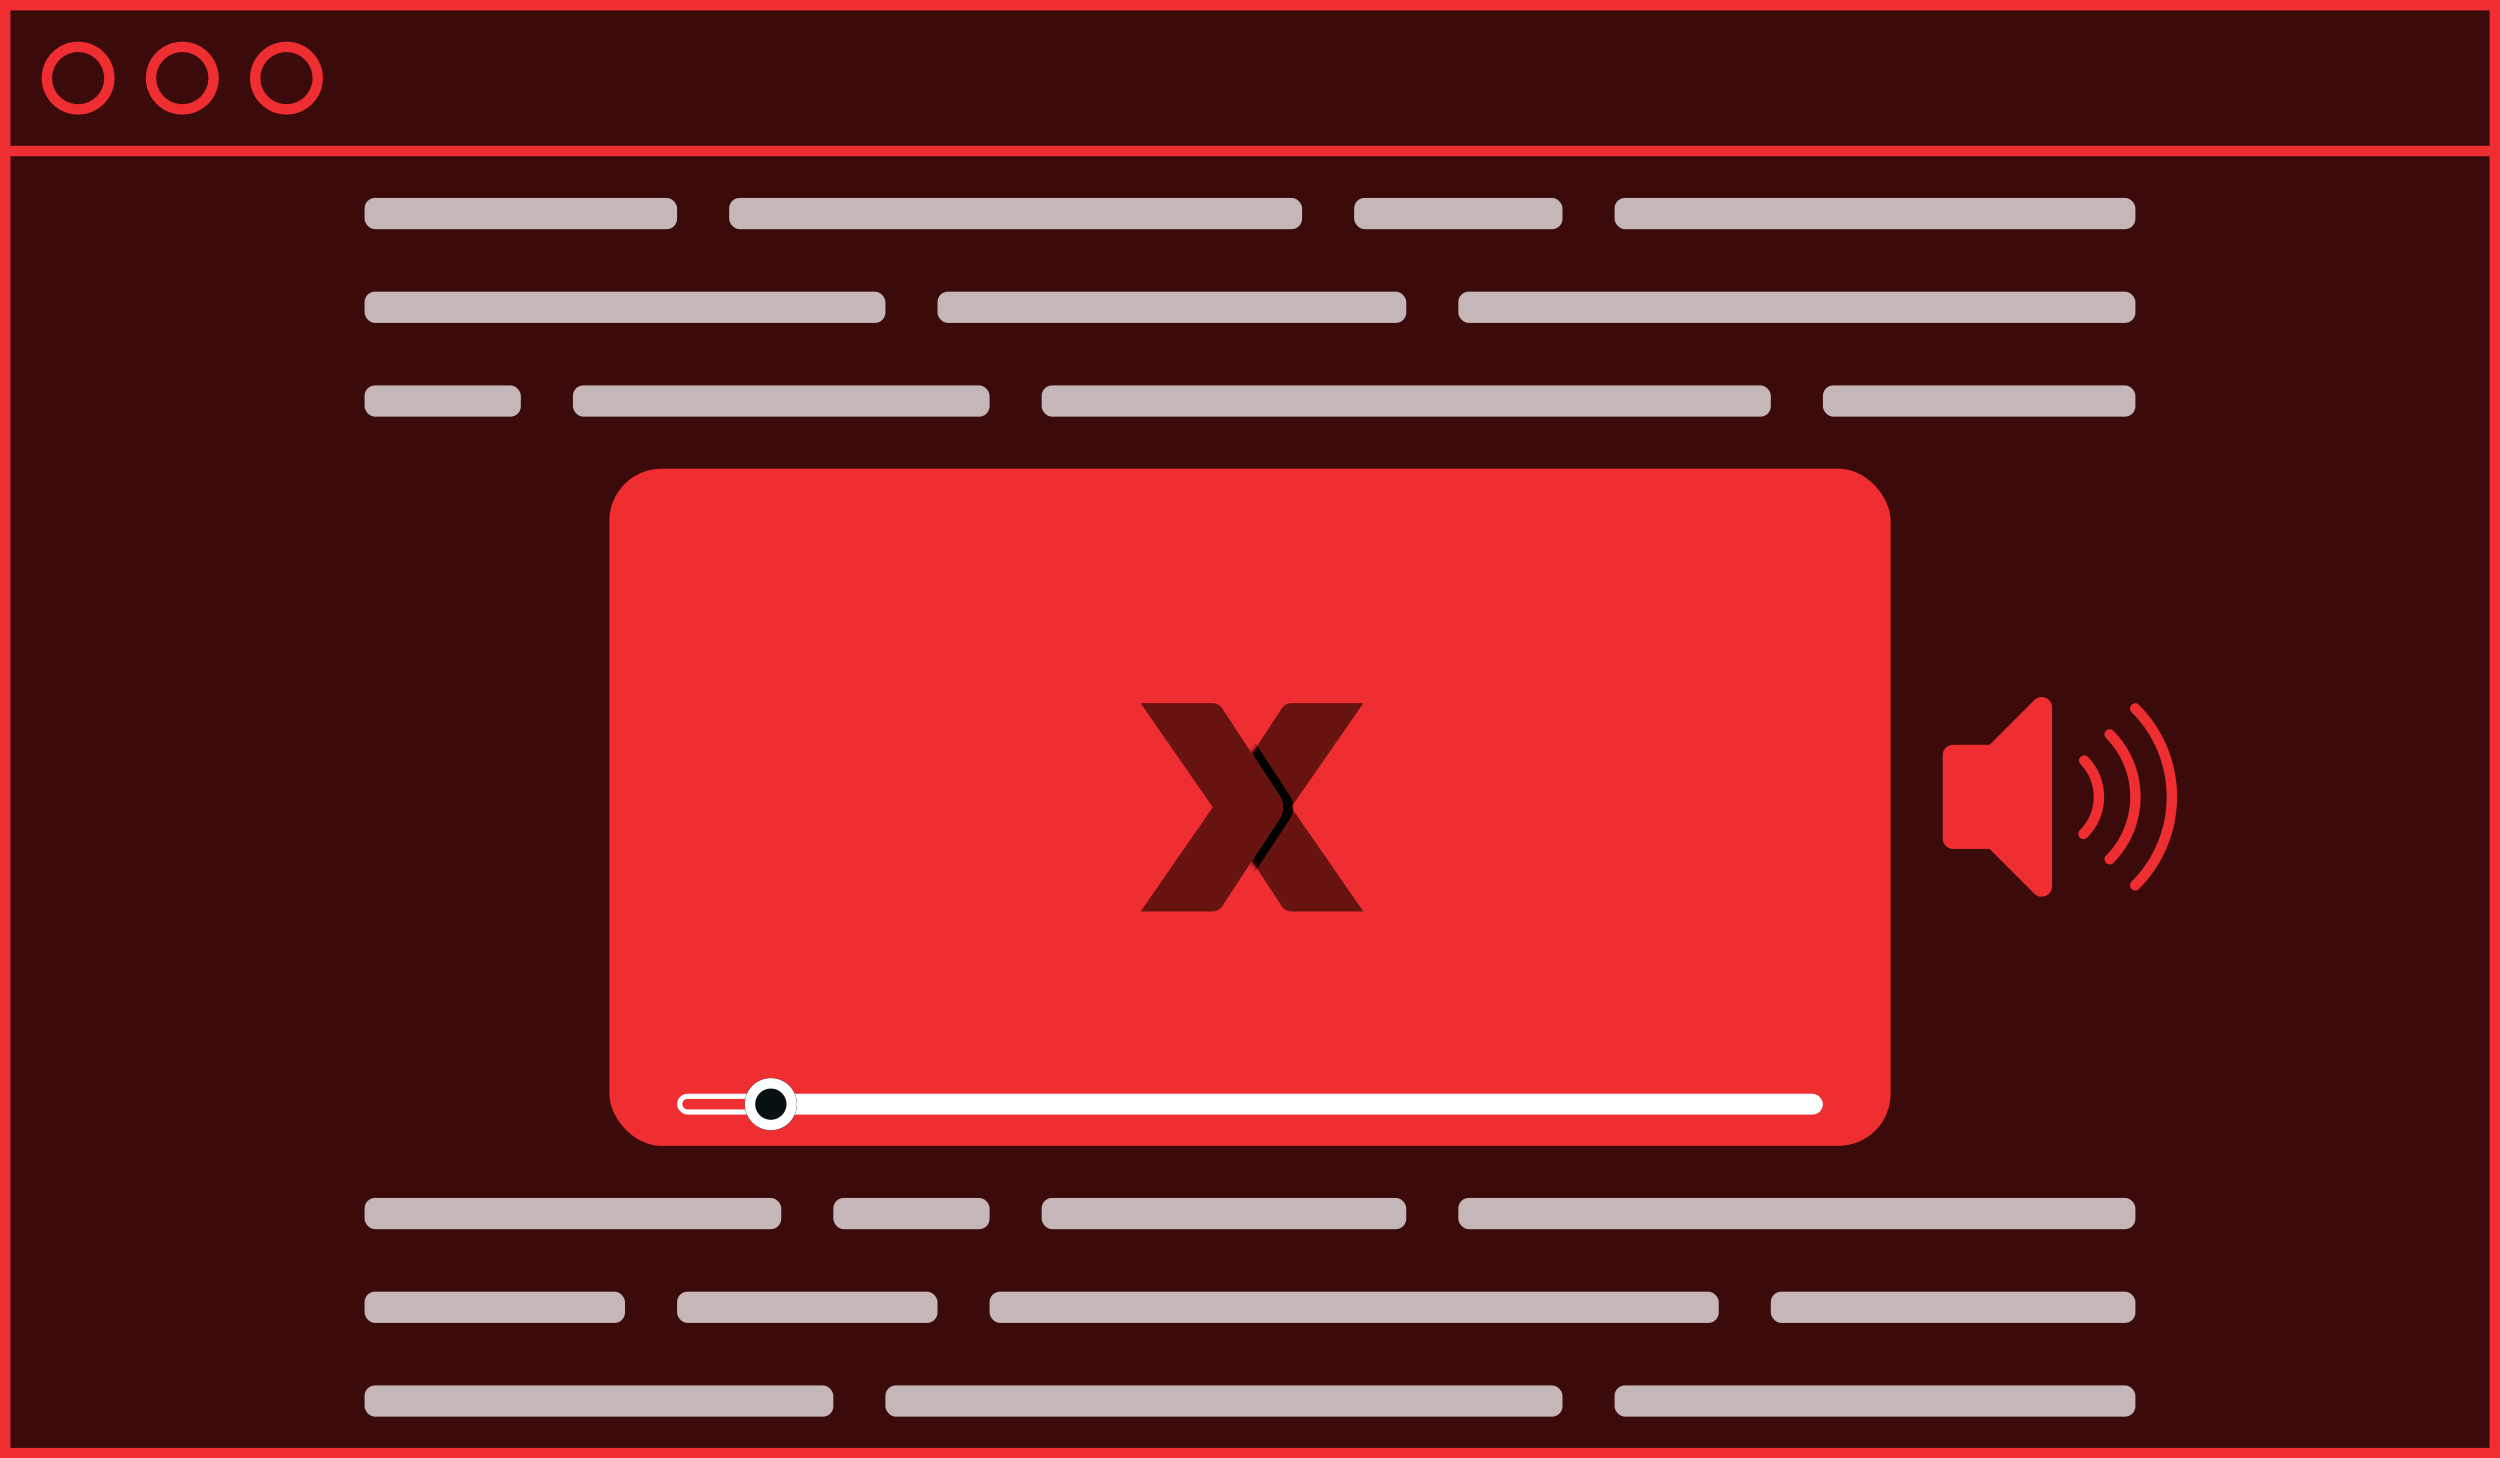 <?xml version="1.0" encoding="UTF-8"?>
<svg width="480px" height="280px" viewBox="0 0 480 280" version="1.1" xmlns="http://www.w3.org/2000/svg" xmlns:xlink="http://www.w3.org/1999/xlink">
    <!-- Generator: Sketch 47.1 (45422) - http://www.bohemiancoding.com/sketch -->
    <title>Autoplay</title>
    <desc>Created with Sketch.</desc>
    <defs>
        <rect id="path-1" x="0" y="0" width="480" height="280"></rect>
        <circle id="path-2" cx="148" cy="212" r="5"></circle>
        <filter x="-150.0%" y="-150.0%" width="400.0%" height="400.0%" filterUnits="objectBoundingBox" id="filter-3">
            <feOffset dx="0" dy="0" in="SourceAlpha" result="shadowOffsetOuter1"></feOffset>
            <feGaussianBlur stdDeviation="5" in="shadowOffsetOuter1" result="shadowBlurOuter1"></feGaussianBlur>
            <feComposite in="shadowBlurOuter1" in2="SourceAlpha" operator="out" result="shadowBlurOuter1"></feComposite>
            <feColorMatrix values="0 0 0 0 0.933   0 0 0 0 0.18   0 0 0 0 0.192  0 0 0 0.7 0" type="matrix" in="shadowBlurOuter1"></feColorMatrix>
        </filter>
        <path d="M11.867,39.059 C12.236,39.624 12.955,40 13.629,40 L27.493,40 L13.629,20 L27.493,0.002 L13.629,0 C12.953,0 12.236,0.374 11.867,0.941 L0.706,18 C-0.015,19.108 -0.017,20.893 0.706,22 L11.867,39.059 Z" id="path-4"></path>
        <path d="M0.352,39.059 C-0.017,39.624 -0.735,40 -1.41,40 L-15.273,40 L-1.41,20 L-15.273,0.002 L-1.41,0 C-0.734,0 -0.016,0.374 0.352,0.941 L11.514,18 C12.234,19.108 12.236,20.893 11.514,22 L0.352,39.059 Z" id="path-6"></path>
        <filter x="-18.3%" y="-17.5%" width="151.2%" height="135.0%" filterUnits="objectBoundingBox" id="filter-7">
            <feOffset dx="2" dy="0" in="SourceAlpha" result="shadowOffsetOuter1"></feOffset>
            <feGaussianBlur stdDeviation="2" in="shadowOffsetOuter1" result="shadowBlurOuter1"></feGaussianBlur>
            <feColorMatrix values="0 0 0 0 0.933   0 0 0 0 0.18   0 0 0 0 0.192  0 0 0 0.7 0" type="matrix" in="shadowBlurOuter1"></feColorMatrix>
        </filter>
    </defs>
    <g id="Illustrations" stroke="none" stroke-width="1" fill="none" fill-rule="evenodd">
        <g id="Autoplay">
            <g>
                <g>
                    <g id="Base">
                        <g id="Rectangle-2">
                            <use fill="#3B0B0C" fill-rule="evenodd" xlink:href="#path-1"></use>
                            <rect stroke="#EE2E31" stroke-width="2" x="1" y="1" width="478" height="278"></rect>
                        </g>
                        <rect id="Rectangle" fill="#EE2E31" x="0" y="28" width="480" height="2"></rect>
                        <circle id="Oval" stroke="#EE2E31" stroke-width="2" cx="15" cy="15" r="6"></circle>
                        <circle id="Oval-Copy" stroke="#EE2E31" stroke-width="2" cx="35" cy="15" r="6"></circle>
                        <circle id="Oval-Copy-2" stroke="#EE2E31" stroke-width="2" cx="55" cy="15" r="6"></circle>
                    </g>
                    <g id="text" transform="translate(70, 38)" fill="#FFFFFF" opacity="0.7">
                        <rect id="Rectangle-3" x="0" y="0" width="60" height="6" rx="2"></rect>
                        <rect id="Rectangle-3" x="70" y="0" width="110" height="6" rx="2"></rect>
                        <rect id="Rectangle-3" x="190" y="0" width="40" height="6" rx="2"></rect>
                        <rect id="Rectangle-3" x="240" y="0" width="100" height="6" rx="2"></rect>
                        <rect id="Rectangle-3" x="0" y="18" width="100" height="6" rx="2"></rect>
                        <rect id="Rectangle-3" x="110" y="18" width="90" height="6" rx="2"></rect>
                        <rect id="Rectangle-3" x="210" y="18" width="130" height="6" rx="2"></rect>
                        <rect id="Rectangle-3" x="0" y="36" width="30" height="6" rx="2"></rect>
                        <rect id="Rectangle-3" x="40" y="36" width="80" height="6" rx="2"></rect>
                        <rect id="Rectangle-3" x="130" y="36" width="140" height="6" rx="2"></rect>
                        <rect id="Rectangle-3" x="280" y="36" width="60" height="6" rx="2"></rect>
                        <rect id="Rectangle-3" x="0" y="192" width="80" height="6" rx="2"></rect>
                        <rect id="Rectangle-3" x="90" y="192" width="30" height="6" rx="2"></rect>
                        <rect id="Rectangle-3" x="130" y="192" width="70" height="6" rx="2"></rect>
                        <rect id="Rectangle-3" x="210" y="192" width="130" height="6" rx="2"></rect>
                        <rect id="Rectangle-3" x="0" y="210" width="50" height="6" rx="2"></rect>
                        <rect id="Rectangle-3" x="60" y="210" width="50" height="6" rx="2"></rect>
                        <rect id="Rectangle-3" x="120" y="210" width="140" height="6" rx="2"></rect>
                        <rect id="Rectangle-3" x="270" y="210" width="70" height="6" rx="2"></rect>
                        <rect id="Rectangle-3" x="0" y="228" width="90" height="6" rx="2"></rect>
                        <rect id="Rectangle-3" x="100" y="228" width="130" height="6" rx="2"></rect>
                        <rect id="Rectangle-3" x="240" y="228" width="100" height="6" rx="2"></rect>
                    </g>
                    <rect id="Rectangle-4" fill="#EE2E31" x="117" y="90" width="246" height="130" rx="10"></rect>
                    <rect id="Rectangle-3" fill="#FFFFFF" x="130" y="210" width="220" height="4" rx="2"></rect>
                    <rect id="Rectangle-3" fill="#EE2E31" x="131" y="211" width="17" height="2" rx="1"></rect>
                    <g id="Oval-2">
                        <use fill="black" fill-opacity="1" filter="url(#filter-3)" xlink:href="#path-2"></use>
                        <use fill="#071013" fill-rule="evenodd" xlink:href="#path-2"></use>
                        <circle stroke="#FFFFFF" stroke-width="2" cx="148" cy="212" r="4"></circle>
                    </g>
                    <g id="X_logo" transform="translate(219, 135)">
                        <g id="Group" transform="translate(15.273, 0)">
                            <mask id="mask-5" fill="white">
                                <use xlink:href="#path-4"></use>
                            </mask>
                            <use id="right" fill="#671411" xlink:href="#path-4"></use>
                            <g id="shadow" mask="url(#mask-5)">
                                <use fill="black" fill-opacity="1" filter="url(#filter-7)" xlink:href="#path-6"></use>
                                <use fill="#EE2E31" fill-rule="evenodd" xlink:href="#path-6"></use>
                            </g>
                        </g>
                        <path d="M15.626,39.059 C15.257,39.624 14.538,40 13.863,40 L0,40 L13.863,20 L1.42024496e-16,0.002 L13.863,0 C14.539,0 15.257,0.374 15.626,0.941 L26.787,18 C27.507,19.108 27.51,20.893 26.787,22 L15.626,39.059 Z" id="left" fill="#671411"></path>
                    </g>
                    <g id="Sound" transform="translate(373, 131)" fill="#EE2E31">
                        <path d="M2,12 L9,12 L17.586,3.414 L17.586,3.414 C18.367,2.633 19.633,2.633 20.414,3.414 C20.789,3.789 21,4.298 21,4.828 L21,39.172 L21,39.172 C21,40.276 20.105,41.172 19,41.172 C18.47,41.172 17.961,40.961 17.586,40.586 L9,32 L2,32 L2,32 C0.895,32 1.3527075e-16,31.105 0,30 L4.4408921e-16,14 L8.8817842e-16,14 C-2.28147123e-16,12.895 0.895,12 2,12 Z" id="Rectangle-5"></path>
                        <path d="M27.733,29.823 C29.809,27.771 31,24.978 31,22 C31,19.098 29.87,16.372 27.887,14.332 C27.502,13.937 26.869,13.928 26.473,14.313 C26.077,14.698 26.068,15.331 26.453,15.727 C28.077,17.396 29,19.624 29,22 C29,24.439 28.027,26.72 26.327,28.401 C25.934,28.789 25.931,29.422 26.319,29.815 C26.707,30.208 27.34,30.211 27.733,29.823 Z" id="Oval-3" fill-rule="nonzero"></path>
                        <path d="M32.773,34.682 C36.099,31.333 38,26.816 38,22 C38,17.181 36.096,12.66 32.766,9.31 C32.377,8.919 31.744,8.917 31.352,9.306 C30.96,9.695 30.958,10.329 31.348,10.72 C34.309,13.699 36,17.715 36,22 C36,26.282 34.311,30.295 31.354,33.273 C30.965,33.665 30.967,34.298 31.359,34.687 C31.751,35.076 32.384,35.074 32.773,34.682 Z" id="Oval-3" fill-rule="nonzero"></path>
                        <path d="M37.67,39.686 C42.332,35.028 45,28.724 45,22 C45,15.277 42.333,8.975 37.672,4.317 C37.281,3.926 36.648,3.927 36.258,4.317 C35.867,4.708 35.868,5.341 36.258,5.731 C40.548,10.018 43,15.814 43,22 C43,28.188 40.547,33.984 36.256,38.271 C35.865,38.661 35.865,39.294 36.255,39.685 C36.646,40.076 37.279,40.076 37.67,39.686 Z" id="Oval-3" fill-rule="nonzero"></path>
                    </g>
                </g>
            </g>
        </g>
    </g>
</svg>